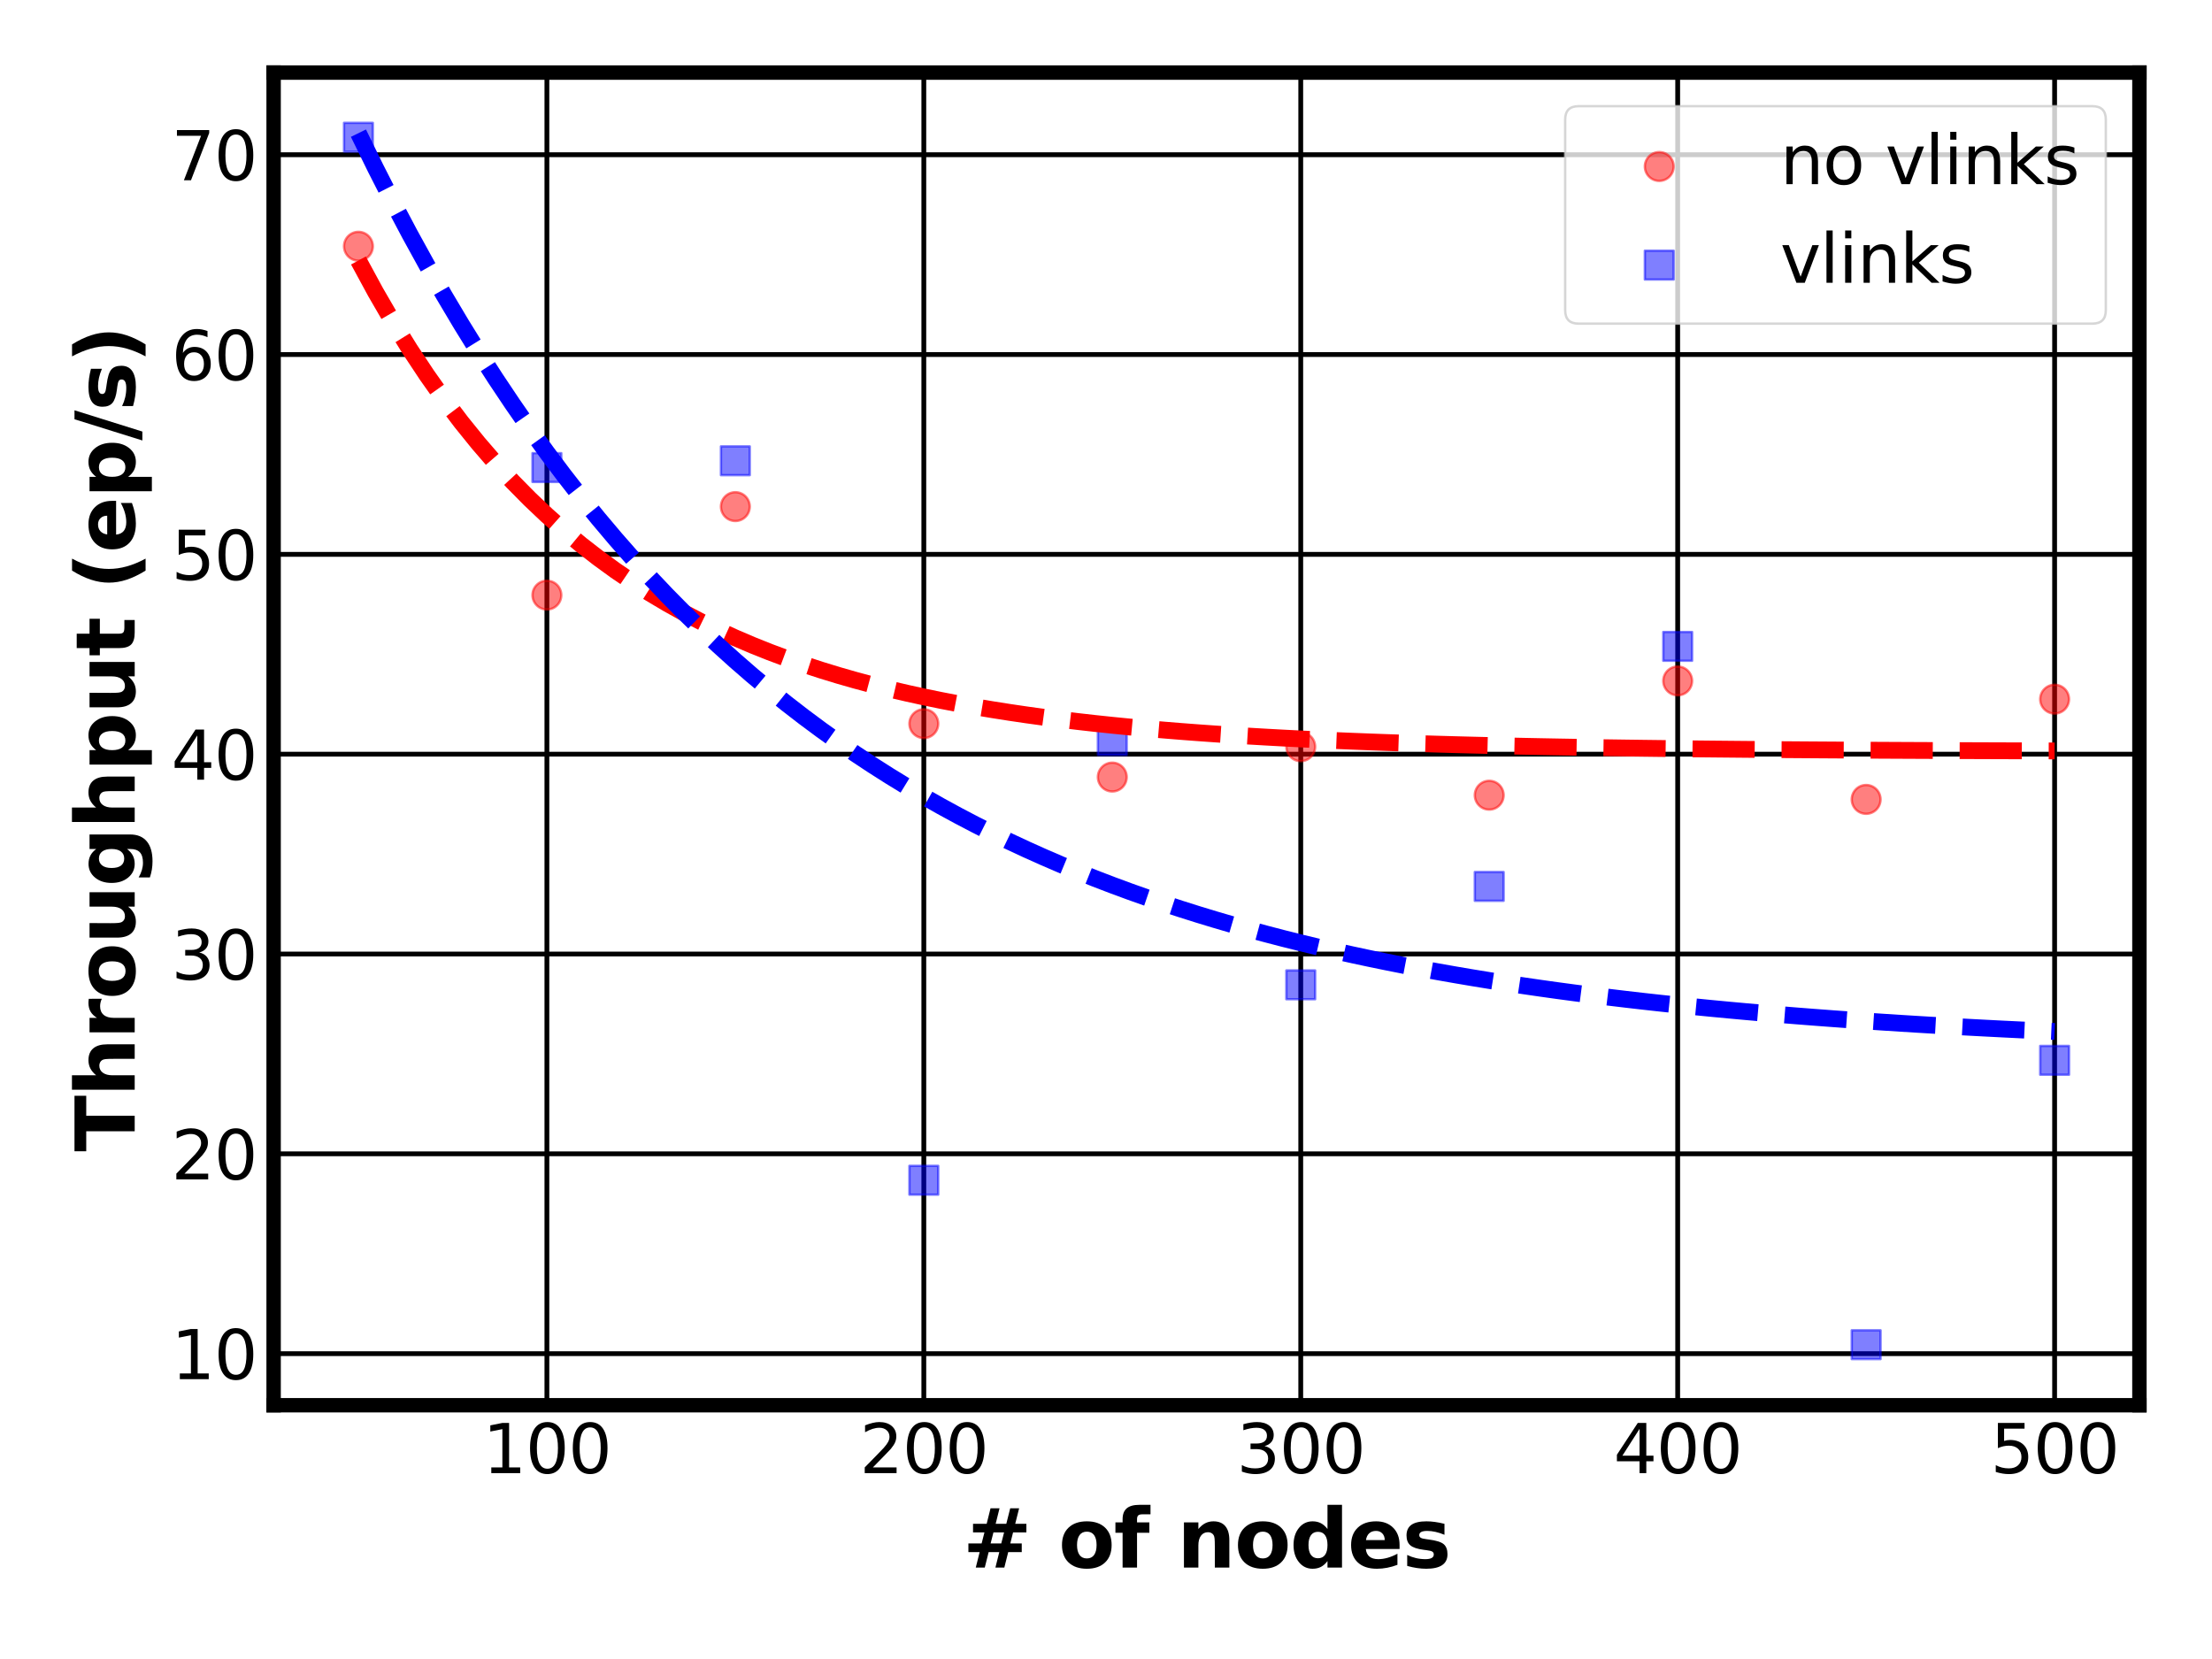 <?xml version="1.0" encoding="utf-8" standalone="no"?>
<!DOCTYPE svg PUBLIC "-//W3C//DTD SVG 1.1//EN"
  "http://www.w3.org/Graphics/SVG/1.1/DTD/svg11.dtd">
<svg xmlns:xlink="http://www.w3.org/1999/xlink" width="460.8pt" height="345.6pt" viewBox="0 0 460.8 345.6" xmlns="http://www.w3.org/2000/svg" version="1.1">
 <defs>
  <style type="text/css">*{stroke-linejoin: round; stroke-linecap: butt}</style>
 </defs>
 <g id="figure_1">
  <g id="patch_1">
   <path d="M 0 345.6 
L 460.8 345.6 
L 460.8 0 
L 0 0 
z
" style="fill: #ffffff"/>
  </g>
  <g id="axes_1">
   <g id="patch_2">
    <path d="M 57 292.74 
L 445.68 292.74 
L 445.68 15.12 
L 57 15.12 
z
" style="fill: #ffffff"/>
   </g>
   <g id="matplotlib.axis_1">
    <g id="xtick_1">
     <g id="line2d_1">
      <path d="M 113.928 292.74 
L 113.928 15.12 
" clip-path="url(#pded6b4ed0d)" style="fill: none; stroke: #000000"/>
     </g>
     <g id="line2d_2"/>
     <g id="text_1">
      <!-- 100 -->
      <g transform="translate(100.567 306.878) scale(0.14 -0.14)">
       <defs>
        <path id="DejaVuSans-31" d="M 794 531 
L 1825 531 
L 1825 4091 
L 703 3866 
L 703 4441 
L 1819 4666 
L 2450 4666 
L 2450 531 
L 3481 531 
L 3481 0 
L 794 0 
L 794 531 
z
" transform="scale(0.016)"/>
        <path id="DejaVuSans-30" d="M 2034 4250 
Q 1547 4250 1301 3770 
Q 1056 3291 1056 2328 
Q 1056 1369 1301 889 
Q 1547 409 2034 409 
Q 2525 409 2770 889 
Q 3016 1369 3016 2328 
Q 3016 3291 2770 3770 
Q 2525 4250 2034 4250 
z
M 2034 4750 
Q 2819 4750 3233 4129 
Q 3647 3509 3647 2328 
Q 3647 1150 3233 529 
Q 2819 -91 2034 -91 
Q 1250 -91 836 529 
Q 422 1150 422 2328 
Q 422 3509 836 4129 
Q 1250 4750 2034 4750 
z
" transform="scale(0.016)"/>
       </defs>
       <use xlink:href="#DejaVuSans-31"/>
       <use xlink:href="#DejaVuSans-30" x="63.623"/>
       <use xlink:href="#DejaVuSans-30" x="127.246"/>
      </g>
     </g>
    </g>
    <g id="xtick_2">
     <g id="line2d_3">
      <path d="M 192.449 292.74 
L 192.449 15.12 
" clip-path="url(#pded6b4ed0d)" style="fill: none; stroke: #000000"/>
     </g>
     <g id="line2d_4"/>
     <g id="text_2">
      <!-- 200 -->
      <g transform="translate(179.088 306.878) scale(0.14 -0.14)">
       <defs>
        <path id="DejaVuSans-32" d="M 1228 531 
L 3431 531 
L 3431 0 
L 469 0 
L 469 531 
Q 828 903 1448 1529 
Q 2069 2156 2228 2338 
Q 2531 2678 2651 2914 
Q 2772 3150 2772 3378 
Q 2772 3750 2511 3984 
Q 2250 4219 1831 4219 
Q 1534 4219 1204 4116 
Q 875 4013 500 3803 
L 500 4441 
Q 881 4594 1212 4672 
Q 1544 4750 1819 4750 
Q 2544 4750 2975 4387 
Q 3406 4025 3406 3419 
Q 3406 3131 3298 2873 
Q 3191 2616 2906 2266 
Q 2828 2175 2409 1742 
Q 1991 1309 1228 531 
z
" transform="scale(0.016)"/>
       </defs>
       <use xlink:href="#DejaVuSans-32"/>
       <use xlink:href="#DejaVuSans-30" x="63.623"/>
       <use xlink:href="#DejaVuSans-30" x="127.246"/>
      </g>
     </g>
    </g>
    <g id="xtick_3">
     <g id="line2d_5">
      <path d="M 270.97 292.74 
L 270.97 15.12 
" clip-path="url(#pded6b4ed0d)" style="fill: none; stroke: #000000"/>
     </g>
     <g id="line2d_6"/>
     <g id="text_3">
      <!-- 300 -->
      <g transform="translate(257.609 306.878) scale(0.14 -0.14)">
       <defs>
        <path id="DejaVuSans-33" d="M 2597 2516 
Q 3050 2419 3304 2112 
Q 3559 1806 3559 1356 
Q 3559 666 3084 287 
Q 2609 -91 1734 -91 
Q 1441 -91 1130 -33 
Q 819 25 488 141 
L 488 750 
Q 750 597 1062 519 
Q 1375 441 1716 441 
Q 2309 441 2620 675 
Q 2931 909 2931 1356 
Q 2931 1769 2642 2001 
Q 2353 2234 1838 2234 
L 1294 2234 
L 1294 2753 
L 1863 2753 
Q 2328 2753 2575 2939 
Q 2822 3125 2822 3475 
Q 2822 3834 2567 4026 
Q 2313 4219 1838 4219 
Q 1578 4219 1281 4162 
Q 984 4106 628 3988 
L 628 4550 
Q 988 4650 1302 4700 
Q 1616 4750 1894 4750 
Q 2613 4750 3031 4423 
Q 3450 4097 3450 3541 
Q 3450 3153 3228 2886 
Q 3006 2619 2597 2516 
z
" transform="scale(0.016)"/>
       </defs>
       <use xlink:href="#DejaVuSans-33"/>
       <use xlink:href="#DejaVuSans-30" x="63.623"/>
       <use xlink:href="#DejaVuSans-30" x="127.246"/>
      </g>
     </g>
    </g>
    <g id="xtick_4">
     <g id="line2d_7">
      <path d="M 349.492 292.74 
L 349.492 15.12 
" clip-path="url(#pded6b4ed0d)" style="fill: none; stroke: #000000"/>
     </g>
     <g id="line2d_8"/>
     <g id="text_4">
      <!-- 400 -->
      <g transform="translate(336.13 306.878) scale(0.14 -0.14)">
       <defs>
        <path id="DejaVuSans-34" d="M 2419 4116 
L 825 1625 
L 2419 1625 
L 2419 4116 
z
M 2253 4666 
L 3047 4666 
L 3047 1625 
L 3713 1625 
L 3713 1100 
L 3047 1100 
L 3047 0 
L 2419 0 
L 2419 1100 
L 313 1100 
L 313 1709 
L 2253 4666 
z
" transform="scale(0.016)"/>
       </defs>
       <use xlink:href="#DejaVuSans-34"/>
       <use xlink:href="#DejaVuSans-30" x="63.623"/>
       <use xlink:href="#DejaVuSans-30" x="127.246"/>
      </g>
     </g>
    </g>
    <g id="xtick_5">
     <g id="line2d_9">
      <path d="M 428.013 292.74 
L 428.013 15.12 
" clip-path="url(#pded6b4ed0d)" style="fill: none; stroke: #000000"/>
     </g>
     <g id="line2d_10"/>
     <g id="text_5">
      <!-- 500 -->
      <g transform="translate(414.651 306.878) scale(0.14 -0.14)">
       <defs>
        <path id="DejaVuSans-35" d="M 691 4666 
L 3169 4666 
L 3169 4134 
L 1269 4134 
L 1269 2991 
Q 1406 3038 1543 3061 
Q 1681 3084 1819 3084 
Q 2600 3084 3056 2656 
Q 3513 2228 3513 1497 
Q 3513 744 3044 326 
Q 2575 -91 1722 -91 
Q 1428 -91 1123 -41 
Q 819 9 494 109 
L 494 744 
Q 775 591 1075 516 
Q 1375 441 1709 441 
Q 2250 441 2565 725 
Q 2881 1009 2881 1497 
Q 2881 1984 2565 2268 
Q 2250 2553 1709 2553 
Q 1456 2553 1204 2497 
Q 953 2441 691 2322 
L 691 4666 
z
" transform="scale(0.016)"/>
       </defs>
       <use xlink:href="#DejaVuSans-35"/>
       <use xlink:href="#DejaVuSans-30" x="63.623"/>
       <use xlink:href="#DejaVuSans-30" x="127.246"/>
      </g>
     </g>
    </g>
    <g id="text_6">
     <!-- # of nodes -->
     <g transform="translate(200.567 326.555) scale(0.168 -0.168)">
      <defs>
       <path id="DejaVuSans-Bold-23" d="M 2847 4594 
L 2547 3391 
L 3372 3391 
L 3675 4594 
L 4366 4594 
L 4063 3391 
L 4928 3391 
L 4928 2725 
L 3897 2725 
L 3681 1869 
L 4569 1869 
L 4569 1197 
L 3519 1197 
L 3219 0 
L 2528 0 
L 2828 1197 
L 2003 1197 
L 1703 0 
L 1006 0 
L 1306 1197 
L 434 1197 
L 434 1869 
L 1459 1869 
L 1678 2725 
L 794 2725 
L 794 3391 
L 1850 3391 
L 2150 4594 
L 2847 4594 
z
M 3200 2725 
L 2375 2725 
L 2156 1869 
L 2981 1869 
L 3200 2725 
z
" transform="scale(0.016)"/>
       <path id="DejaVuSans-Bold-20" transform="scale(0.016)"/>
       <path id="DejaVuSans-Bold-6f" d="M 2203 2784 
Q 1831 2784 1636 2517 
Q 1441 2250 1441 1747 
Q 1441 1244 1636 976 
Q 1831 709 2203 709 
Q 2569 709 2762 976 
Q 2956 1244 2956 1747 
Q 2956 2250 2762 2517 
Q 2569 2784 2203 2784 
z
M 2203 3584 
Q 3106 3584 3614 3096 
Q 4122 2609 4122 1747 
Q 4122 884 3614 396 
Q 3106 -91 2203 -91 
Q 1297 -91 786 396 
Q 275 884 275 1747 
Q 275 2609 786 3096 
Q 1297 3584 2203 3584 
z
" transform="scale(0.016)"/>
       <path id="DejaVuSans-Bold-66" d="M 2841 4863 
L 2841 4128 
L 2222 4128 
Q 1984 4128 1890 4042 
Q 1797 3956 1797 3744 
L 1797 3500 
L 2753 3500 
L 2753 2700 
L 1797 2700 
L 1797 0 
L 678 0 
L 678 2700 
L 122 2700 
L 122 3500 
L 678 3500 
L 678 3744 
Q 678 4316 997 4589 
Q 1316 4863 1984 4863 
L 2841 4863 
z
" transform="scale(0.016)"/>
       <path id="DejaVuSans-Bold-6e" d="M 4056 2131 
L 4056 0 
L 2931 0 
L 2931 347 
L 2931 1631 
Q 2931 2084 2911 2256 
Q 2891 2428 2841 2509 
Q 2775 2619 2662 2680 
Q 2550 2741 2406 2741 
Q 2056 2741 1856 2470 
Q 1656 2200 1656 1722 
L 1656 0 
L 538 0 
L 538 3500 
L 1656 3500 
L 1656 2988 
Q 1909 3294 2193 3439 
Q 2478 3584 2822 3584 
Q 3428 3584 3742 3212 
Q 4056 2841 4056 2131 
z
" transform="scale(0.016)"/>
       <path id="DejaVuSans-Bold-64" d="M 2919 2988 
L 2919 4863 
L 4044 4863 
L 4044 0 
L 2919 0 
L 2919 506 
Q 2688 197 2409 53 
Q 2131 -91 1766 -91 
Q 1119 -91 703 423 
Q 288 938 288 1747 
Q 288 2556 703 3070 
Q 1119 3584 1766 3584 
Q 2128 3584 2408 3439 
Q 2688 3294 2919 2988 
z
M 2181 722 
Q 2541 722 2730 984 
Q 2919 1247 2919 1747 
Q 2919 2247 2730 2509 
Q 2541 2772 2181 2772 
Q 1825 2772 1636 2509 
Q 1447 2247 1447 1747 
Q 1447 1247 1636 984 
Q 1825 722 2181 722 
z
" transform="scale(0.016)"/>
       <path id="DejaVuSans-Bold-65" d="M 4031 1759 
L 4031 1441 
L 1416 1441 
Q 1456 1047 1700 850 
Q 1944 653 2381 653 
Q 2734 653 3104 758 
Q 3475 863 3866 1075 
L 3866 213 
Q 3469 63 3072 -14 
Q 2675 -91 2278 -91 
Q 1328 -91 801 392 
Q 275 875 275 1747 
Q 275 2603 792 3093 
Q 1309 3584 2216 3584 
Q 3041 3584 3536 3087 
Q 4031 2591 4031 1759 
z
M 2881 2131 
Q 2881 2450 2695 2645 
Q 2509 2841 2209 2841 
Q 1884 2841 1681 2658 
Q 1478 2475 1428 2131 
L 2881 2131 
z
" transform="scale(0.016)"/>
       <path id="DejaVuSans-Bold-73" d="M 3272 3391 
L 3272 2541 
Q 2913 2691 2578 2766 
Q 2244 2841 1947 2841 
Q 1628 2841 1473 2761 
Q 1319 2681 1319 2516 
Q 1319 2381 1436 2309 
Q 1553 2238 1856 2203 
L 2053 2175 
Q 2913 2066 3209 1816 
Q 3506 1566 3506 1031 
Q 3506 472 3093 190 
Q 2681 -91 1863 -91 
Q 1516 -91 1145 -36 
Q 775 19 384 128 
L 384 978 
Q 719 816 1070 734 
Q 1422 653 1784 653 
Q 2113 653 2278 743 
Q 2444 834 2444 1013 
Q 2444 1163 2330 1236 
Q 2216 1309 1875 1350 
L 1678 1375 
Q 931 1469 631 1722 
Q 331 1975 331 2491 
Q 331 3047 712 3315 
Q 1094 3584 1881 3584 
Q 2191 3584 2531 3537 
Q 2872 3491 3272 3391 
z
" transform="scale(0.016)"/>
      </defs>
      <use xlink:href="#DejaVuSans-Bold-23"/>
      <use xlink:href="#DejaVuSans-Bold-20" x="83.789"/>
      <use xlink:href="#DejaVuSans-Bold-6f" x="118.604"/>
      <use xlink:href="#DejaVuSans-Bold-66" x="187.305"/>
      <use xlink:href="#DejaVuSans-Bold-20" x="230.811"/>
      <use xlink:href="#DejaVuSans-Bold-6e" x="265.625"/>
      <use xlink:href="#DejaVuSans-Bold-6f" x="336.816"/>
      <use xlink:href="#DejaVuSans-Bold-64" x="405.518"/>
      <use xlink:href="#DejaVuSans-Bold-65" x="477.1"/>
      <use xlink:href="#DejaVuSans-Bold-73" x="544.922"/>
     </g>
    </g>
   </g>
   <g id="matplotlib.axis_2">
    <g id="ytick_1">
     <g id="line2d_11">
      <path d="M 57 281.988 
L 445.68 281.988 
" clip-path="url(#pded6b4ed0d)" style="fill: none; stroke: #000000"/>
     </g>
     <g id="line2d_12"/>
     <g id="text_7">
      <!-- 10 -->
      <g transform="translate(35.685 287.307) scale(0.14 -0.14)">
       <use xlink:href="#DejaVuSans-31"/>
       <use xlink:href="#DejaVuSans-30" x="63.623"/>
      </g>
     </g>
    </g>
    <g id="ytick_2">
     <g id="line2d_13">
      <path d="M 57 240.362 
L 445.68 240.362 
" clip-path="url(#pded6b4ed0d)" style="fill: none; stroke: #000000"/>
     </g>
     <g id="line2d_14"/>
     <g id="text_8">
      <!-- 20 -->
      <g transform="translate(35.685 245.681) scale(0.14 -0.14)">
       <use xlink:href="#DejaVuSans-32"/>
       <use xlink:href="#DejaVuSans-30" x="63.623"/>
      </g>
     </g>
    </g>
    <g id="ytick_3">
     <g id="line2d_15">
      <path d="M 57 198.736 
L 445.68 198.736 
" clip-path="url(#pded6b4ed0d)" style="fill: none; stroke: #000000"/>
     </g>
     <g id="line2d_16"/>
     <g id="text_9">
      <!-- 30 -->
      <g transform="translate(35.685 204.055) scale(0.14 -0.14)">
       <use xlink:href="#DejaVuSans-33"/>
       <use xlink:href="#DejaVuSans-30" x="63.623"/>
      </g>
     </g>
    </g>
    <g id="ytick_4">
     <g id="line2d_17">
      <path d="M 57 157.11 
L 445.68 157.11 
" clip-path="url(#pded6b4ed0d)" style="fill: none; stroke: #000000"/>
     </g>
     <g id="line2d_18"/>
     <g id="text_10">
      <!-- 40 -->
      <g transform="translate(35.685 162.428) scale(0.14 -0.14)">
       <use xlink:href="#DejaVuSans-34"/>
       <use xlink:href="#DejaVuSans-30" x="63.623"/>
      </g>
     </g>
    </g>
    <g id="ytick_5">
     <g id="line2d_19">
      <path d="M 57 115.484 
L 445.68 115.484 
" clip-path="url(#pded6b4ed0d)" style="fill: none; stroke: #000000"/>
     </g>
     <g id="line2d_20"/>
     <g id="text_11">
      <!-- 50 -->
      <g transform="translate(35.685 120.802) scale(0.14 -0.14)">
       <use xlink:href="#DejaVuSans-35"/>
       <use xlink:href="#DejaVuSans-30" x="63.623"/>
      </g>
     </g>
    </g>
    <g id="ytick_6">
     <g id="line2d_21">
      <path d="M 57 73.858 
L 445.68 73.858 
" clip-path="url(#pded6b4ed0d)" style="fill: none; stroke: #000000"/>
     </g>
     <g id="line2d_22"/>
     <g id="text_12">
      <!-- 60 -->
      <g transform="translate(35.685 79.176) scale(0.14 -0.14)">
       <defs>
        <path id="DejaVuSans-36" d="M 2113 2584 
Q 1688 2584 1439 2293 
Q 1191 2003 1191 1497 
Q 1191 994 1439 701 
Q 1688 409 2113 409 
Q 2538 409 2786 701 
Q 3034 994 3034 1497 
Q 3034 2003 2786 2293 
Q 2538 2584 2113 2584 
z
M 3366 4563 
L 3366 3988 
Q 3128 4100 2886 4159 
Q 2644 4219 2406 4219 
Q 1781 4219 1451 3797 
Q 1122 3375 1075 2522 
Q 1259 2794 1537 2939 
Q 1816 3084 2150 3084 
Q 2853 3084 3261 2657 
Q 3669 2231 3669 1497 
Q 3669 778 3244 343 
Q 2819 -91 2113 -91 
Q 1303 -91 875 529 
Q 447 1150 447 2328 
Q 447 3434 972 4092 
Q 1497 4750 2381 4750 
Q 2619 4750 2861 4703 
Q 3103 4656 3366 4563 
z
" transform="scale(0.016)"/>
       </defs>
       <use xlink:href="#DejaVuSans-36"/>
       <use xlink:href="#DejaVuSans-30" x="63.623"/>
      </g>
     </g>
    </g>
    <g id="ytick_7">
     <g id="line2d_23">
      <path d="M 57 32.231 
L 445.68 32.231 
" clip-path="url(#pded6b4ed0d)" style="fill: none; stroke: #000000"/>
     </g>
     <g id="line2d_24"/>
     <g id="text_13">
      <!-- 70 -->
      <g transform="translate(35.685 37.55) scale(0.14 -0.14)">
       <defs>
        <path id="DejaVuSans-37" d="M 525 4666 
L 3525 4666 
L 3525 4397 
L 1831 0 
L 1172 0 
L 2766 4134 
L 525 4134 
L 525 4666 
z
" transform="scale(0.016)"/>
       </defs>
       <use xlink:href="#DejaVuSans-37"/>
       <use xlink:href="#DejaVuSans-30" x="63.623"/>
      </g>
     </g>
    </g>
    <g id="text_14">
     <!-- Throughput (ep/s) -->
     <g transform="translate(28.06 239.913) rotate(-90) scale(0.168 -0.168)">
      <defs>
       <path id="DejaVuSans-Bold-54" d="M 31 4666 
L 4331 4666 
L 4331 3756 
L 2784 3756 
L 2784 0 
L 1581 0 
L 1581 3756 
L 31 3756 
L 31 4666 
z
" transform="scale(0.016)"/>
       <path id="DejaVuSans-Bold-68" d="M 4056 2131 
L 4056 0 
L 2931 0 
L 2931 347 
L 2931 1625 
Q 2931 2084 2911 2256 
Q 2891 2428 2841 2509 
Q 2775 2619 2662 2680 
Q 2550 2741 2406 2741 
Q 2056 2741 1856 2470 
Q 1656 2200 1656 1722 
L 1656 0 
L 538 0 
L 538 4863 
L 1656 4863 
L 1656 2988 
Q 1909 3294 2193 3439 
Q 2478 3584 2822 3584 
Q 3428 3584 3742 3212 
Q 4056 2841 4056 2131 
z
" transform="scale(0.016)"/>
       <path id="DejaVuSans-Bold-72" d="M 3138 2547 
Q 2991 2616 2845 2648 
Q 2700 2681 2553 2681 
Q 2122 2681 1889 2404 
Q 1656 2128 1656 1613 
L 1656 0 
L 538 0 
L 538 3500 
L 1656 3500 
L 1656 2925 
Q 1872 3269 2151 3426 
Q 2431 3584 2822 3584 
Q 2878 3584 2943 3579 
Q 3009 3575 3134 3559 
L 3138 2547 
z
" transform="scale(0.016)"/>
       <path id="DejaVuSans-Bold-75" d="M 500 1363 
L 500 3500 
L 1625 3500 
L 1625 3150 
Q 1625 2866 1622 2436 
Q 1619 2006 1619 1863 
Q 1619 1441 1641 1255 
Q 1663 1069 1716 984 
Q 1784 875 1895 815 
Q 2006 756 2150 756 
Q 2500 756 2700 1025 
Q 2900 1294 2900 1772 
L 2900 3500 
L 4019 3500 
L 4019 0 
L 2900 0 
L 2900 506 
Q 2647 200 2364 54 
Q 2081 -91 1741 -91 
Q 1134 -91 817 281 
Q 500 653 500 1363 
z
" transform="scale(0.016)"/>
       <path id="DejaVuSans-Bold-67" d="M 2919 594 
Q 2688 288 2409 144 
Q 2131 0 1766 0 
Q 1125 0 706 504 
Q 288 1009 288 1791 
Q 288 2575 706 3076 
Q 1125 3578 1766 3578 
Q 2131 3578 2409 3434 
Q 2688 3291 2919 2981 
L 2919 3500 
L 4044 3500 
L 4044 353 
Q 4044 -491 3511 -936 
Q 2978 -1381 1966 -1381 
Q 1638 -1381 1331 -1331 
Q 1025 -1281 716 -1178 
L 716 -306 
Q 1009 -475 1290 -558 
Q 1572 -641 1856 -641 
Q 2406 -641 2662 -400 
Q 2919 -159 2919 353 
L 2919 594 
z
M 2181 2772 
Q 1834 2772 1640 2515 
Q 1447 2259 1447 1791 
Q 1447 1309 1634 1061 
Q 1822 813 2181 813 
Q 2531 813 2725 1069 
Q 2919 1325 2919 1791 
Q 2919 2259 2725 2515 
Q 2531 2772 2181 2772 
z
" transform="scale(0.016)"/>
       <path id="DejaVuSans-Bold-70" d="M 1656 506 
L 1656 -1331 
L 538 -1331 
L 538 3500 
L 1656 3500 
L 1656 2988 
Q 1888 3294 2169 3439 
Q 2450 3584 2816 3584 
Q 3463 3584 3878 3070 
Q 4294 2556 4294 1747 
Q 4294 938 3878 423 
Q 3463 -91 2816 -91 
Q 2450 -91 2169 54 
Q 1888 200 1656 506 
z
M 2400 2772 
Q 2041 2772 1848 2508 
Q 1656 2244 1656 1747 
Q 1656 1250 1848 986 
Q 2041 722 2400 722 
Q 2759 722 2948 984 
Q 3138 1247 3138 1747 
Q 3138 2247 2948 2509 
Q 2759 2772 2400 2772 
z
" transform="scale(0.016)"/>
       <path id="DejaVuSans-Bold-74" d="M 1759 4494 
L 1759 3500 
L 2913 3500 
L 2913 2700 
L 1759 2700 
L 1759 1216 
Q 1759 972 1856 886 
Q 1953 800 2241 800 
L 2816 800 
L 2816 0 
L 1856 0 
Q 1194 0 917 276 
Q 641 553 641 1216 
L 641 2700 
L 84 2700 
L 84 3500 
L 641 3500 
L 641 4494 
L 1759 4494 
z
" transform="scale(0.016)"/>
       <path id="DejaVuSans-Bold-28" d="M 2413 -844 
L 1484 -844 
Q 1006 -72 778 623 
Q 550 1319 550 2003 
Q 550 2688 779 3389 
Q 1009 4091 1484 4856 
L 2413 4856 
Q 2013 4116 1813 3408 
Q 1613 2700 1613 2009 
Q 1613 1319 1811 609 
Q 2009 -100 2413 -844 
z
" transform="scale(0.016)"/>
       <path id="DejaVuSans-Bold-2f" d="M 1644 4666 
L 2338 4666 
L 691 -594 
L 0 -594 
L 1644 4666 
z
" transform="scale(0.016)"/>
       <path id="DejaVuSans-Bold-29" d="M 513 -844 
Q 913 -100 1113 609 
Q 1313 1319 1313 2009 
Q 1313 2700 1113 3408 
Q 913 4116 513 4856 
L 1441 4856 
Q 1916 4091 2145 3389 
Q 2375 2688 2375 2003 
Q 2375 1319 2147 623 
Q 1919 -72 1441 -844 
L 513 -844 
z
" transform="scale(0.016)"/>
      </defs>
      <use xlink:href="#DejaVuSans-Bold-54"/>
      <use xlink:href="#DejaVuSans-Bold-68" x="68.213"/>
      <use xlink:href="#DejaVuSans-Bold-72" x="139.404"/>
      <use xlink:href="#DejaVuSans-Bold-6f" x="188.721"/>
      <use xlink:href="#DejaVuSans-Bold-75" x="257.422"/>
      <use xlink:href="#DejaVuSans-Bold-67" x="328.613"/>
      <use xlink:href="#DejaVuSans-Bold-68" x="400.195"/>
      <use xlink:href="#DejaVuSans-Bold-70" x="471.387"/>
      <use xlink:href="#DejaVuSans-Bold-75" x="542.969"/>
      <use xlink:href="#DejaVuSans-Bold-74" x="614.16"/>
      <use xlink:href="#DejaVuSans-Bold-20" x="661.963"/>
      <use xlink:href="#DejaVuSans-Bold-28" x="696.777"/>
      <use xlink:href="#DejaVuSans-Bold-65" x="742.48"/>
      <use xlink:href="#DejaVuSans-Bold-70" x="810.303"/>
      <use xlink:href="#DejaVuSans-Bold-2f" x="881.885"/>
      <use xlink:href="#DejaVuSans-Bold-73" x="918.408"/>
      <use xlink:href="#DejaVuSans-Bold-29" x="977.93"/>
     </g>
    </g>
   </g>
   <g id="PathCollection_1">
    <defs>
     <path id="m1e9827675c" d="M 0 3 
C 0.796 3 1.559 2.684 2.121 2.121 
C 2.684 1.559 3 0.796 3 0 
C 3 -0.796 2.684 -1.559 2.121 -2.121 
C 1.559 -2.684 0.796 -3 0 -3 
C -0.796 -3 -1.559 -2.684 -2.121 -2.121 
C -2.684 -1.559 -3 -0.796 -3 0 
C -3 0.796 -2.684 1.559 -2.121 2.121 
C -1.559 2.684 -0.796 3 0 3 
z
" style="stroke: #ff0000; stroke-opacity: 0.5; stroke-width: 0.5"/>
    </defs>
    <g clip-path="url(#pded6b4ed0d)">
     <use xlink:href="#m1e9827675c" x="74.667" y="51.299" style="fill: #ff0000; fill-opacity: 0.5; stroke: #ff0000; stroke-opacity: 0.5; stroke-width: 0.5"/>
     <use xlink:href="#m1e9827675c" x="113.928" y="123.972" style="fill: #ff0000; fill-opacity: 0.5; stroke: #ff0000; stroke-opacity: 0.5; stroke-width: 0.5"/>
     <use xlink:href="#m1e9827675c" x="153.188" y="105.536" style="fill: #ff0000; fill-opacity: 0.5; stroke: #ff0000; stroke-opacity: 0.5; stroke-width: 0.5"/>
     <use xlink:href="#m1e9827675c" x="192.449" y="150.752" style="fill: #ff0000; fill-opacity: 0.5; stroke: #ff0000; stroke-opacity: 0.5; stroke-width: 0.5"/>
     <use xlink:href="#m1e9827675c" x="231.71" y="161.879" style="fill: #ff0000; fill-opacity: 0.5; stroke: #ff0000; stroke-opacity: 0.5; stroke-width: 0.5"/>
     <use xlink:href="#m1e9827675c" x="270.97" y="155.559" style="fill: #ff0000; fill-opacity: 0.5; stroke: #ff0000; stroke-opacity: 0.5; stroke-width: 0.5"/>
     <use xlink:href="#m1e9827675c" x="310.231" y="165.655" style="fill: #ff0000; fill-opacity: 0.5; stroke: #ff0000; stroke-opacity: 0.5; stroke-width: 0.5"/>
     <use xlink:href="#m1e9827675c" x="349.492" y="141.846" style="fill: #ff0000; fill-opacity: 0.5; stroke: #ff0000; stroke-opacity: 0.5; stroke-width: 0.5"/>
     <use xlink:href="#m1e9827675c" x="388.752" y="166.531" style="fill: #ff0000; fill-opacity: 0.5; stroke: #ff0000; stroke-opacity: 0.5; stroke-width: 0.5"/>
     <use xlink:href="#m1e9827675c" x="428.013" y="145.65" style="fill: #ff0000; fill-opacity: 0.5; stroke: #ff0000; stroke-opacity: 0.5; stroke-width: 0.5"/>
    </g>
   </g>
   <g id="PathCollection_2">
    <defs>
     <path id="m14f7c0c8fa" d="M -3 3 
L 3 3 
L 3 -3 
L -3 -3 
z
" style="stroke: #0000ff; stroke-opacity: 0.5; stroke-width: 0.5"/>
    </defs>
    <g clip-path="url(#pded6b4ed0d)">
     <use xlink:href="#m14f7c0c8fa" x="74.667" y="28.591" style="fill: #0000ff; fill-opacity: 0.5; stroke: #0000ff; stroke-opacity: 0.5; stroke-width: 0.5"/>
     <use xlink:href="#m14f7c0c8fa" x="113.928" y="97.397" style="fill: #0000ff; fill-opacity: 0.5; stroke: #0000ff; stroke-opacity: 0.5; stroke-width: 0.5"/>
     <use xlink:href="#m14f7c0c8fa" x="153.188" y="95.985" style="fill: #0000ff; fill-opacity: 0.5; stroke: #0000ff; stroke-opacity: 0.5; stroke-width: 0.5"/>
     <use xlink:href="#m14f7c0c8fa" x="192.449" y="245.868" style="fill: #0000ff; fill-opacity: 0.5; stroke: #0000ff; stroke-opacity: 0.5; stroke-width: 0.5"/>
     <use xlink:href="#m14f7c0c8fa" x="231.71" y="154.291" style="fill: #0000ff; fill-opacity: 0.5; stroke: #0000ff; stroke-opacity: 0.5; stroke-width: 0.5"/>
     <use xlink:href="#m14f7c0c8fa" x="270.97" y="205.157" style="fill: #0000ff; fill-opacity: 0.5; stroke: #0000ff; stroke-opacity: 0.5; stroke-width: 0.5"/>
     <use xlink:href="#m14f7c0c8fa" x="310.231" y="184.655" style="fill: #0000ff; fill-opacity: 0.5; stroke: #0000ff; stroke-opacity: 0.5; stroke-width: 0.5"/>
     <use xlink:href="#m14f7c0c8fa" x="349.492" y="134.652" style="fill: #0000ff; fill-opacity: 0.5; stroke: #0000ff; stroke-opacity: 0.5; stroke-width: 0.5"/>
     <use xlink:href="#m14f7c0c8fa" x="388.752" y="280.121" style="fill: #0000ff; fill-opacity: 0.5; stroke: #0000ff; stroke-opacity: 0.5; stroke-width: 0.5"/>
     <use xlink:href="#m14f7c0c8fa" x="428.013" y="220.886" style="fill: #0000ff; fill-opacity: 0.5; stroke: #0000ff; stroke-opacity: 0.5; stroke-width: 0.5"/>
    </g>
   </g>
   <g id="line2d_25">
    <path d="M 74.667 54.264 
L 78.236 60.847 
L 81.806 67.007 
L 85.375 72.77 
L 88.944 78.163 
L 92.513 83.208 
L 96.082 87.929 
L 99.651 92.346 
L 103.22 96.479 
L 106.79 100.346 
L 110.359 103.964 
L 113.928 107.349 
L 117.497 110.517 
L 121.066 113.48 
L 124.635 116.253 
L 128.204 118.848 
L 131.774 121.275 
L 135.343 123.547 
L 138.912 125.672 
L 142.481 127.66 
L 146.05 129.52 
L 149.619 131.261 
L 153.188 132.89 
L 156.758 134.414 
L 160.327 135.84 
L 163.896 137.174 
L 167.465 138.422 
L 171.034 139.59 
L 174.603 140.683 
L 178.173 141.705 
L 181.742 142.662 
L 185.311 143.557 
L 188.88 144.394 
L 192.449 145.178 
L 196.018 145.911 
L 199.587 146.597 
L 203.157 147.239 
L 206.726 147.839 
L 210.295 148.401 
L 213.864 148.927 
L 217.433 149.419 
L 221.002 149.879 
L 224.571 150.31 
L 228.141 150.713 
L 231.71 151.09 
L 235.279 151.443 
L 238.848 151.773 
L 242.417 152.081 
L 245.986 152.37 
L 249.555 152.641 
L 253.125 152.894 
L 256.694 153.13 
L 260.263 153.352 
L 263.832 153.559 
L 267.401 153.753 
L 270.97 153.934 
L 274.539 154.104 
L 278.109 154.263 
L 281.678 154.411 
L 285.247 154.55 
L 288.816 154.68 
L 292.385 154.802 
L 295.954 154.916 
L 299.523 155.022 
L 303.093 155.122 
L 306.662 155.215 
L 310.231 155.303 
L 313.8 155.384 
L 317.369 155.461 
L 320.938 155.532 
L 324.507 155.599 
L 328.077 155.662 
L 331.646 155.72 
L 335.215 155.775 
L 338.784 155.826 
L 342.353 155.874 
L 345.922 155.919 
L 349.492 155.961 
L 353.061 156 
L 356.63 156.037 
L 360.199 156.071 
L 363.768 156.104 
L 367.337 156.134 
L 370.906 156.162 
L 374.476 156.188 
L 378.045 156.213 
L 381.614 156.236 
L 385.183 156.258 
L 388.752 156.278 
L 392.321 156.297 
L 395.89 156.314 
L 399.46 156.331 
L 403.029 156.346 
L 406.598 156.361 
L 410.167 156.374 
L 413.736 156.387 
L 417.305 156.399 
L 420.874 156.41 
L 424.444 156.42 
L 428.013 156.43 
" clip-path="url(#pded6b4ed0d)" style="fill: none; stroke-dasharray: 12.95,5.6; stroke-dashoffset: 0; stroke: #ff0000; stroke-width: 3.5"/>
   </g>
   <g id="line2d_26">
    <path d="M 74.667 27.739 
L 78.236 35.03 
L 81.806 42.043 
L 85.375 48.789 
L 88.944 55.278 
L 92.513 61.519 
L 96.082 67.522 
L 99.651 73.296 
L 103.22 78.85 
L 106.79 84.192 
L 110.359 89.331 
L 113.928 94.273 
L 117.497 99.028 
L 121.066 103.6 
L 124.635 107.999 
L 128.204 112.23 
L 131.774 116.299 
L 135.343 120.213 
L 138.912 123.978 
L 142.481 127.599 
L 146.05 131.083 
L 149.619 134.433 
L 153.188 137.656 
L 156.758 140.756 
L 160.327 143.737 
L 163.896 146.605 
L 167.465 149.364 
L 171.034 152.017 
L 174.603 154.569 
L 178.173 157.024 
L 181.742 159.385 
L 185.311 161.657 
L 188.88 163.841 
L 192.449 165.943 
L 196.018 167.964 
L 199.587 169.908 
L 203.157 171.778 
L 206.726 173.576 
L 210.295 175.307 
L 213.864 176.971 
L 217.433 178.571 
L 221.002 180.111 
L 224.571 181.592 
L 228.141 183.016 
L 231.71 184.386 
L 235.279 185.704 
L 238.848 186.972 
L 242.417 188.191 
L 245.986 189.364 
L 249.555 190.492 
L 253.125 191.577 
L 256.694 192.621 
L 260.263 193.625 
L 263.832 194.59 
L 267.401 195.519 
L 270.97 196.412 
L 274.539 197.272 
L 278.109 198.098 
L 281.678 198.893 
L 285.247 199.658 
L 288.816 200.393 
L 292.385 201.101 
L 295.954 201.781 
L 299.523 202.436 
L 303.093 203.065 
L 306.662 203.671 
L 310.231 204.254 
L 313.8 204.814 
L 317.369 205.353 
L 320.938 205.871 
L 324.507 206.37 
L 328.077 206.849 
L 331.646 207.311 
L 335.215 207.754 
L 338.784 208.181 
L 342.353 208.592 
L 345.922 208.986 
L 349.492 209.366 
L 353.061 209.732 
L 356.63 210.083 
L 360.199 210.421 
L 363.768 210.746 
L 367.337 211.059 
L 370.906 211.36 
L 374.476 211.649 
L 378.045 211.927 
L 381.614 212.195 
L 385.183 212.452 
L 388.752 212.7 
L 392.321 212.938 
L 395.89 213.167 
L 399.46 213.388 
L 403.029 213.6 
L 406.598 213.803 
L 410.167 214 
L 413.736 214.188 
L 417.305 214.37 
L 420.874 214.544 
L 424.444 214.712 
L 428.013 214.874 
" clip-path="url(#pded6b4ed0d)" style="fill: none; stroke-dasharray: 12.95,5.6; stroke-dashoffset: 0; stroke: #0000ff; stroke-width: 3.5"/>
   </g>
   <g id="patch_3">
    <path d="M 57 292.74 
L 57 15.12 
" style="fill: none; stroke: #000000; stroke-width: 3; stroke-linejoin: miter; stroke-linecap: square"/>
   </g>
   <g id="patch_4">
    <path d="M 445.68 292.74 
L 445.68 15.12 
" style="fill: none; stroke: #000000; stroke-width: 3; stroke-linejoin: miter; stroke-linecap: square"/>
   </g>
   <g id="patch_5">
    <path d="M 57 292.74 
L 445.68 292.74 
" style="fill: none; stroke: #000000; stroke-width: 3; stroke-linejoin: miter; stroke-linecap: square"/>
   </g>
   <g id="patch_6">
    <path d="M 57 15.12 
L 445.68 15.12 
" style="fill: none; stroke: #000000; stroke-width: 3; stroke-linejoin: miter; stroke-linecap: square"/>
   </g>
   <g id="legend_1">
    <g id="patch_7">
     <path d="M 328.854 67.419 
L 435.88 67.419 
Q 438.68 67.419 438.68 64.619 
L 438.68 24.92 
Q 438.68 22.12 435.88 22.12 
L 328.854 22.12 
Q 326.054 22.12 326.054 24.92 
L 326.054 64.619 
Q 326.054 67.419 328.854 67.419 
z
" style="fill: #ffffff; opacity: 0.8; stroke: #cccccc; stroke-width: 0.5; stroke-linejoin: miter"/>
    </g>
    <g id="PathCollection_3">
     <g>
      <use xlink:href="#m1e9827675c" x="345.654" y="34.683" style="fill: #ff0000; fill-opacity: 0.5; stroke: #ff0000; stroke-opacity: 0.5; stroke-width: 0.5"/>
     </g>
    </g>
    <g id="text_15">
     <!-- no vlinks -->
     <g transform="translate(370.854 38.358) scale(0.14 -0.14)">
      <defs>
       <path id="DejaVuSans-6e" d="M 3513 2113 
L 3513 0 
L 2938 0 
L 2938 2094 
Q 2938 2591 2744 2837 
Q 2550 3084 2163 3084 
Q 1697 3084 1428 2787 
Q 1159 2491 1159 1978 
L 1159 0 
L 581 0 
L 581 3500 
L 1159 3500 
L 1159 2956 
Q 1366 3272 1645 3428 
Q 1925 3584 2291 3584 
Q 2894 3584 3203 3211 
Q 3513 2838 3513 2113 
z
" transform="scale(0.016)"/>
       <path id="DejaVuSans-6f" d="M 1959 3097 
Q 1497 3097 1228 2736 
Q 959 2375 959 1747 
Q 959 1119 1226 758 
Q 1494 397 1959 397 
Q 2419 397 2687 759 
Q 2956 1122 2956 1747 
Q 2956 2369 2687 2733 
Q 2419 3097 1959 3097 
z
M 1959 3584 
Q 2709 3584 3137 3096 
Q 3566 2609 3566 1747 
Q 3566 888 3137 398 
Q 2709 -91 1959 -91 
Q 1206 -91 779 398 
Q 353 888 353 1747 
Q 353 2609 779 3096 
Q 1206 3584 1959 3584 
z
" transform="scale(0.016)"/>
       <path id="DejaVuSans-20" transform="scale(0.016)"/>
       <path id="DejaVuSans-76" d="M 191 3500 
L 800 3500 
L 1894 563 
L 2988 3500 
L 3597 3500 
L 2284 0 
L 1503 0 
L 191 3500 
z
" transform="scale(0.016)"/>
       <path id="DejaVuSans-6c" d="M 603 4863 
L 1178 4863 
L 1178 0 
L 603 0 
L 603 4863 
z
" transform="scale(0.016)"/>
       <path id="DejaVuSans-69" d="M 603 3500 
L 1178 3500 
L 1178 0 
L 603 0 
L 603 3500 
z
M 603 4863 
L 1178 4863 
L 1178 4134 
L 603 4134 
L 603 4863 
z
" transform="scale(0.016)"/>
       <path id="DejaVuSans-6b" d="M 581 4863 
L 1159 4863 
L 1159 1991 
L 2875 3500 
L 3609 3500 
L 1753 1863 
L 3688 0 
L 2938 0 
L 1159 1709 
L 1159 0 
L 581 0 
L 581 4863 
z
" transform="scale(0.016)"/>
       <path id="DejaVuSans-73" d="M 2834 3397 
L 2834 2853 
Q 2591 2978 2328 3040 
Q 2066 3103 1784 3103 
Q 1356 3103 1142 2972 
Q 928 2841 928 2578 
Q 928 2378 1081 2264 
Q 1234 2150 1697 2047 
L 1894 2003 
Q 2506 1872 2764 1633 
Q 3022 1394 3022 966 
Q 3022 478 2636 193 
Q 2250 -91 1575 -91 
Q 1294 -91 989 -36 
Q 684 19 347 128 
L 347 722 
Q 666 556 975 473 
Q 1284 391 1588 391 
Q 1994 391 2212 530 
Q 2431 669 2431 922 
Q 2431 1156 2273 1281 
Q 2116 1406 1581 1522 
L 1381 1569 
Q 847 1681 609 1914 
Q 372 2147 372 2553 
Q 372 3047 722 3315 
Q 1072 3584 1716 3584 
Q 2034 3584 2315 3537 
Q 2597 3491 2834 3397 
z
" transform="scale(0.016)"/>
      </defs>
      <use xlink:href="#DejaVuSans-6e"/>
      <use xlink:href="#DejaVuSans-6f" x="63.379"/>
      <use xlink:href="#DejaVuSans-20" x="124.561"/>
      <use xlink:href="#DejaVuSans-76" x="156.348"/>
      <use xlink:href="#DejaVuSans-6c" x="215.527"/>
      <use xlink:href="#DejaVuSans-69" x="243.311"/>
      <use xlink:href="#DejaVuSans-6e" x="271.094"/>
      <use xlink:href="#DejaVuSans-6b" x="334.473"/>
      <use xlink:href="#DejaVuSans-73" x="392.383"/>
     </g>
    </g>
    <g id="PathCollection_4">
     <g>
      <use xlink:href="#m14f7c0c8fa" x="345.654" y="55.232" style="fill: #0000ff; fill-opacity: 0.5; stroke: #0000ff; stroke-opacity: 0.5; stroke-width: 0.5"/>
     </g>
    </g>
    <g id="text_16">
     <!-- vlinks -->
     <g transform="translate(370.854 58.907) scale(0.14 -0.14)">
      <use xlink:href="#DejaVuSans-76"/>
      <use xlink:href="#DejaVuSans-6c" x="59.18"/>
      <use xlink:href="#DejaVuSans-69" x="86.963"/>
      <use xlink:href="#DejaVuSans-6e" x="114.746"/>
      <use xlink:href="#DejaVuSans-6b" x="178.125"/>
      <use xlink:href="#DejaVuSans-73" x="236.035"/>
     </g>
    </g>
   </g>
  </g>
 </g>
 <defs>
  <clipPath id="pded6b4ed0d">
   <rect x="57" y="15.12" width="388.68" height="277.62"/>
  </clipPath>
 </defs>
</svg>
